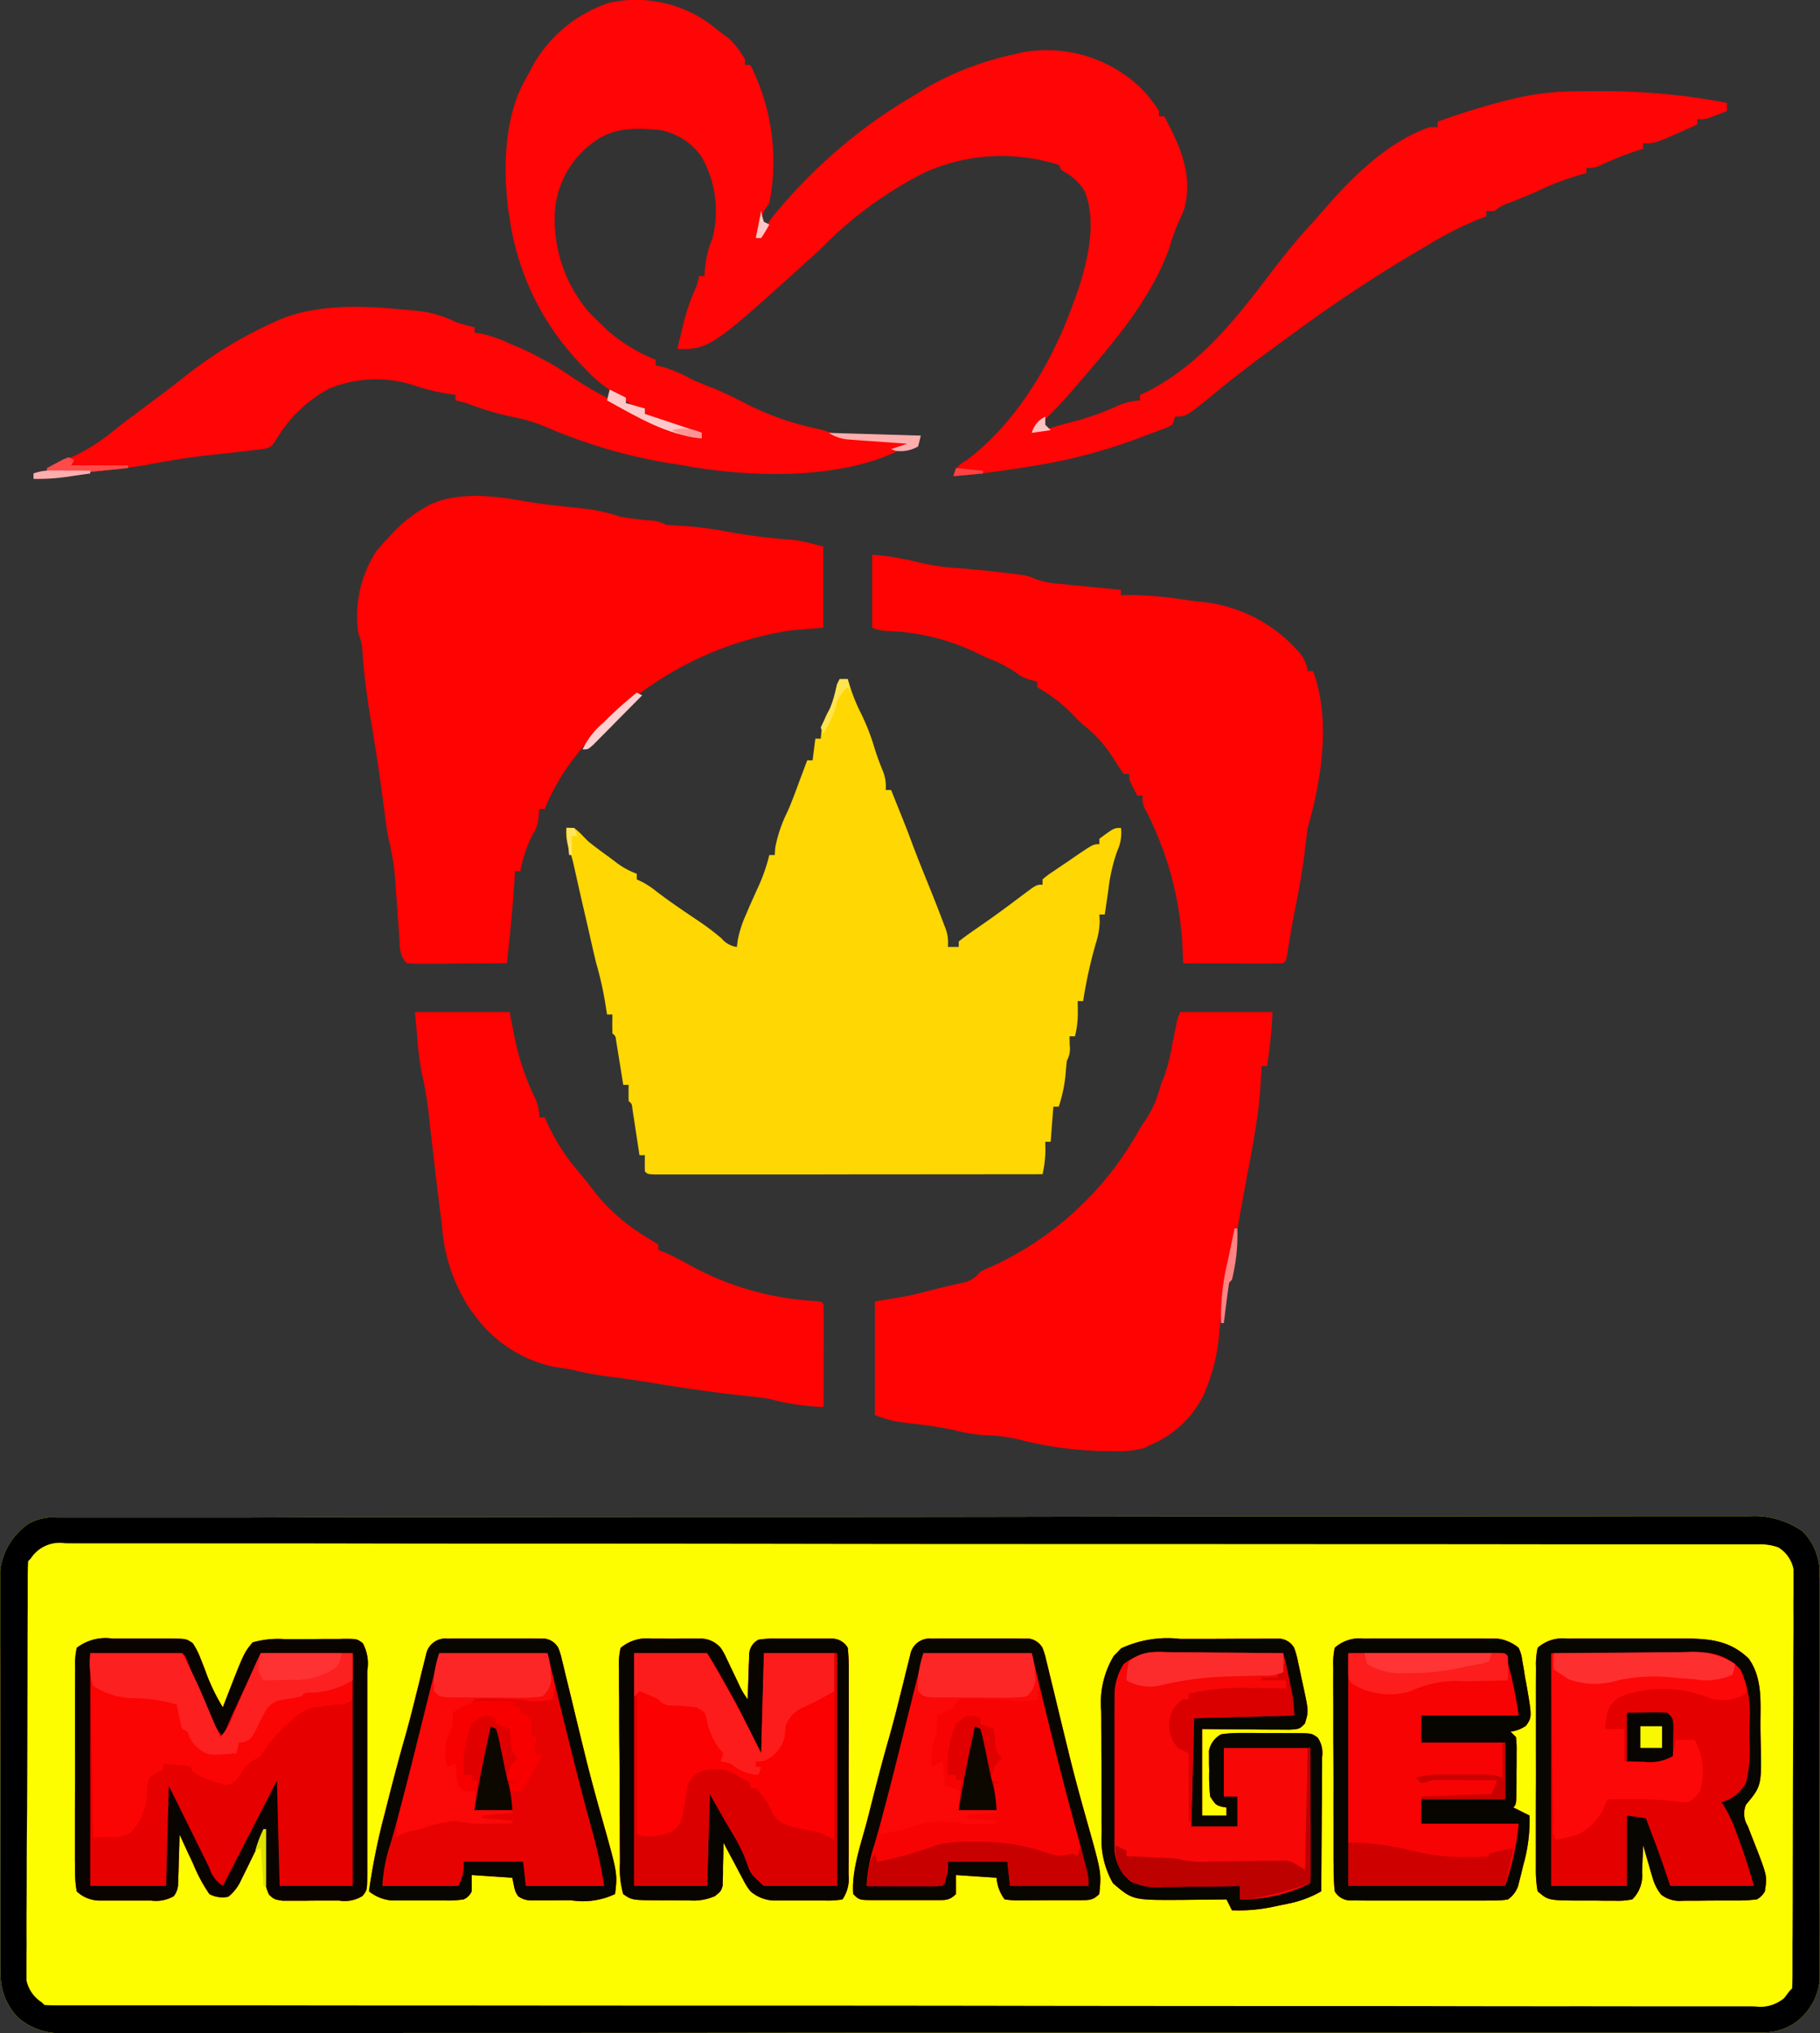 <svg xmlns="http://www.w3.org/2000/svg" width="127.26" height="142.129" viewBox="0 0 127.26 142.129">
  <rect x="0" y="0" width="127.26" height="142.129" fill="#333333" stroke="none"/>
  <g id="homelogo" transform="translate(-137.416 -86.568)">
    <path id="Path_28279" data-name="Path 28279" d="M-17-.43l.53,0h.581c.2,0,.409,0,.62,0H-13.2l1.5,0,3.692,0q2.21,0,4.421,0Q1.754-.453,7.1-.456l3.539,0q9.406-.009,18.812-.011l4.358,0h.547q8.782,0,17.562-.017Q60.939-.5,69.966-.5h3.055q4.038,0,8.077-.009,4.058-.009,8.115-.006,2.412,0,4.824-.006,1.612,0,3.221,0,.919,0,1.835,0c.66,0,1.32,0,1.981,0,.189,0,.378,0,.571-.008A5.83,5.83,0,0,1,105.085.541a4.1,4.1,0,0,1,1.161,3.3c0,.183,0,.183,0,.369,0,.409,0,.815,0,1.224,0,.291,0,.585,0,.876q0,1.192,0,2.383c0,.5,0,.993,0,1.489q.006,2.33.006,4.661,0,2.687.009,5.376.006,2.08.006,4.16,0,1.24.006,2.482.006,1.169,0,2.336c0,.286,0,.571,0,.855,0,.392,0,.781,0,1.173v.66a4.144,4.144,0,0,1-1.583,2.9,3.863,3.863,0,0,1-2.359.781l-.528,0-.583,0-.62,0H98.538l-1.5,0q-1.847,0-3.7,0l-4.424,0q-5.349.006-10.7.006l-5.058,0-17.306.006H50.953q-8.787,0-17.577.008Q24.089,35.6,14.8,35.6H12.258q-4.043,0-8.085.006-4.063,0-8.123,0-2.415,0-4.829,0-1.612,0-3.223,0-.916,0-1.837,0c-.66,0-1.318,0-1.979,0-.191,0-.382,0-.577,0a4.484,4.484,0,0,1-3.32-1.091,4.321,4.321,0,0,1-1.209-3.2c0-.121,0-.244,0-.369q0-.613,0-1.224c0-.293,0-.585,0-.878q0-1.192,0-2.385c0-.5,0-.993,0-1.491l-.006-4.663q0-2.69-.009-5.382-.006-2.08-.006-4.162,0-1.24-.006-2.484,0-1.169,0-2.338c0-.286,0-.571,0-.857,0-.392,0-.781,0-1.173V3.249A4.63,4.63,0,0,1-18.993.02,3.357,3.357,0,0,1-17-.43Z" transform="translate(158.383 193.088)" fill="#fdfd00"/>
    <path id="Path_28282" data-name="Path 28282" d="M-198.347-6.924c.278.214.554.429.829.651.178.129.358.257.543.39a6.066,6.066,0,0,1,1.16,1.5V-4h.378a15.017,15.017,0,0,1,1.324,9.647c-.127.187-.25.375-.378.567q-.167.485-.308.98c-.049.172-.1.342-.149.518-.055.195-.055.195-.11.393h.378c.044-.134.087-.267.132-.4a6.764,6.764,0,0,1,1.131-1.653l.276-.32A36.248,36.248,0,0,1-183.9-1.923l.685-.431A21.162,21.162,0,0,1-176.9-4.76c.129-.036.257-.07.392-.106a9.54,9.54,0,0,1,6.889,1.317,8.472,8.472,0,0,1,2.745,2.762v.378h.378c1.1,2.085,2.058,4.129,1.375,6.537q-.187.46-.4.91a15.724,15.724,0,0,0-.613,1.727c-1.284,3.626-3.938,6.679-6.418,9.553-.127.146-.252.293-.38.445-.721.836-1.479,1.621-2.268,2.393q-.287.284-.567.567,1.129-.3,2.257-.615l.641-.172a18.069,18.069,0,0,0,3.182-1.141,4.757,4.757,0,0,1,1.487-.342v-.378c.151-.07.3-.142.46-.214,3.742-1.888,6.261-5.117,8.734-8.382.861-1.133,1.744-2.225,2.709-3.272.356-.388.7-.783,1.042-1.184,2.013-2.3,4.362-4.625,7.3-5.675h.567V-.031A49.286,49.286,0,0,1-142.25-1.6c.129-.028.257-.059.392-.091a18.53,18.53,0,0,1,3.885-.462l.422-.006c.452,0,.9-.008,1.354-.009.155,0,.308,0,.467,0a46.033,46.033,0,0,1,8.578.819v.567l-.723.284-.4.159a2.086,2.086,0,0,1-.953.125V.158c-2.906,1.324-2.906,1.324-3.783,1.324v.378l-.314.1a21.477,21.477,0,0,0-2.724,1.082,1.707,1.707,0,0,1-.934.146v.378l-.342.091a19.755,19.755,0,0,0-3.112,1.182c-.66.3-1.335.567-2.015.827a3.041,3.041,0,0,0-.963.549h-.568V6.59l-.335.119a23.881,23.881,0,0,0-3.815,1.926l-.579.339a100.382,100.382,0,0,0-8.7,5.75l-.829.6c-1.578,1.152-3.14,2.313-4.644,3.56-2.077,1.7-2.077,1.7-2.851,1.7-.062.187-.127.375-.189.567a4.375,4.375,0,0,1-.836.367l-.522.195-.533.195-.473.183a37.3,37.3,0,0,1-7.627,1.981l-.443.072c-1.625.259-3.246.484-4.888.6a1.5,1.5,0,0,1,.838-1.052c3.462-2.523,6.051-6.865,7.485-10.865.1-.276.1-.276.208-.556.781-2.173,1.6-5.278.619-7.495a3.844,3.844,0,0,0-1.583-1.407c-.062-.125-.127-.25-.189-.378a13.133,13.133,0,0,0-9.335.509A27.2,27.2,0,0,0-190.52,8.86c-7.71,7-7.71,7-10.026,7,.112-.479.227-.955.342-1.43.03-.134.062-.267.095-.4a14.143,14.143,0,0,1,.887-2.516c.07-.252.138-.5.189-.757h.378c.013-.168.013-.168.026-.34a7.35,7.35,0,0,1,.541-2.308,7.657,7.657,0,0,0-.757-5.675A4.5,4.5,0,0,0-201.87.537c-1.761-.144-3.235-.157-4.653.95a6.557,6.557,0,0,0-2.592,4.886,9.991,9.991,0,0,0,2.327,6.838c.306.323.62.639.946.946l.342.342a12.161,12.161,0,0,0,3.441,2.117v.378l.567.142a9.612,9.612,0,0,1,1.863.793c.42.206.844.376,1.281.543a25.642,25.642,0,0,1,2.342,1.076,19.986,19.986,0,0,0,5.092,1.852,6.42,6.42,0,0,1,1.107.323,7.705,7.705,0,0,0,1.88.308c.235.015.469.032.713.047l.736.045.749.049c.609.042,1.218.079,1.829.117-4.25,2.832-11.467,2.6-16.268,1.7-.225-.036-.45-.07-.683-.106a37.008,37.008,0,0,1-9.055-2.648,12.723,12.723,0,0,0-2.262-.651,20.113,20.113,0,0,1-3.133-.946c-.252-.066-.505-.131-.757-.189v-.378l-.39-.062A14.077,14.077,0,0,1-219,18.388a8.545,8.545,0,0,0-5.928.259,9.565,9.565,0,0,0-3.691,3.586c-.3.435-.3.435-.732.6l-.526.062-.609.079-.7.076c-.276.03-.552.061-.829.093l-1.322.144c-1.436.155-2.851.39-4.267.664a43.966,43.966,0,0,1-7.012.613v-.378l.643-.286.857-.388.422-.185a13.894,13.894,0,0,0,3-1.979q.451-.343.906-.685l.463-.344.473-.356c.989-.736,1.973-1.474,2.938-2.24a29.718,29.718,0,0,1,6.191-3.753c.121-.057.244-.112.371-.17,2.9-1.2,6.392-.938,9.452-.622l.41.04a7.641,7.641,0,0,1,2.44.753c.246.081.494.157.743.223l.581.155v.378l.484.059a8.8,8.8,0,0,1,1.975.7l.439.168a18.545,18.545,0,0,1,1.687.825l.607.322c.515.286,1,.6,1.487.934.883.6,1.8,1.12,2.73,1.629.166.089.331.18.5.272a23.435,23.435,0,0,0,5.979,2.47v-.378c-.114-.017-.225-.034-.342-.049a12.667,12.667,0,0,1-3.63-1.275V20.02l-.439-.061a1.767,1.767,0,0,1-1.074-.7l-.607-.329a8.439,8.439,0,0,1-1.924-1.551l-.323-.329a18.5,18.5,0,0,1-5.09-10.275c-.034-.212-.068-.424-.1-.643-.371-2.923-.286-6.59,1.239-9.193.085-.161.172-.32.263-.484a9.523,9.523,0,0,1,5.6-4.812A8.782,8.782,0,0,1-198.347-6.924Z" transform="translate(385.324 95.108)" fill="#ff0505"/>
    <path id="Path_28283" data-name="Path 28283" d="M-81.942,0h.567c.032.106.064.21.1.32a12.152,12.152,0,0,0,.836,2.1,15.478,15.478,0,0,1,.967,2.512c.155.477.325.938.511,1.4a2.816,2.816,0,0,1,.236,1.419h.378c1.122,2.788,1.122,2.788,1.441,3.653.384,1.027.794,2.043,1.207,3.057q.511,1.263.993,2.537c.064.166.127.333.193.505a2.9,2.9,0,0,1,.138,1.22h.757v-.378c.376-.3.753-.569,1.146-.84l.724-.505.384-.269c.4-.284.794-.573,1.188-.866l.388-.288c.25-.187.5-.373.747-.562.866-.643.866-.643,1.286-.643V14a6.791,6.791,0,0,1,.774-.575l.486-.333.515-.344c.166-.117.335-.233.509-.352,1.26-.855,1.26-.855,1.689-.855v-.378c1.023-.757,1.023-.757,1.513-.757a3.008,3.008,0,0,1-.267,1.619,12.145,12.145,0,0,0-.62,2.731c-.036.248-.036.248-.074.5q-.088.6-.174,1.2h-.378c.008.161.015.32.023.484a5.448,5.448,0,0,1-.28,1.561,32.288,32.288,0,0,0-.878,4.008H-65.3c.006.346.006.346.011.7a6.915,6.915,0,0,1-.2,1.761h-.378c0,.21.008.422.011.639a1.673,1.673,0,0,1-.2,1.063c-.034.3-.061.59-.083.887a10.2,10.2,0,0,1-.484,2.329H-67l-.189,2.459h-.378c.006.3.006.3.011.6a7.934,7.934,0,0,1-.2,1.667q-5.4.006-10.794.009-2.505,0-5.011.006-2.182,0-4.366,0l-2.313,0h-2.173l-.8,0h-1.706c-.454-.023-.454-.023-.643-.212q-.011-.567,0-1.135h-.378c-.017-.108-.032-.216-.049-.327q-.111-.729-.223-1.458c-.025-.17-.051-.339-.078-.515-.036-.242-.036-.242-.076-.49-.023-.149-.045-.3-.068-.452-.04-.354-.04-.354-.263-.541q-.011-.567,0-1.135h-.378c-.038-.244-.078-.488-.117-.738-.051-.318-.1-.636-.155-.953-.025-.161-.051-.322-.078-.486s-.049-.306-.076-.463c-.023-.142-.045-.284-.068-.429-.044-.339-.044-.339-.263-.524-.008-.441-.008-.883,0-1.324h-.378c-.023-.149-.045-.3-.07-.45a23.823,23.823,0,0,0-.687-3.144c-.2-.817-.382-1.638-.567-2.459l-.426-1.839q-.148-.641-.291-1.283c-.047-.214-.1-.429-.146-.651-.044-.193-.087-.386-.131-.585a7.63,7.63,0,0,0-.346-1.167,3.586,3.586,0,0,1-.174-1.475c.567,0,.567,0,.986.4l.528.541c.469.38.953.734,1.441,1.088.191.14.191.14.384.284a5.431,5.431,0,0,0,1.579.9V14l.34.161a6.222,6.222,0,0,1,1.031.679c.916.7,1.869,1.345,2.826,1.988a18.51,18.51,0,0,1,1.723,1.292,1.726,1.726,0,0,0,1.078.609c.023-.165.044-.329.068-.5a7.9,7.9,0,0,1,.558-1.735c.127-.3.127-.3.255-.6q.329-.743.668-1.483A12.8,12.8,0,0,0-86.86,12.3h.378c.017-.257.017-.257.036-.52a9.678,9.678,0,0,1,.859-2.52c.3-.683.552-1.371.808-2.068q.159-.426.32-.851c.081-.218.163-.437.248-.662h.378l.189-1.513h.378c.019-.2.04-.4.059-.6a4.156,4.156,0,0,1,.7-1.667c.149-.5.261-1,.378-1.513Z" transform="translate(278.07 134.043)" fill="#ffd702"/>
    <path id="Path_28284" data-name="Path 28284" d="M-17-.43l.53,0h.581c.2,0,.409,0,.62,0H-13.2l1.5,0,3.692,0q2.21,0,4.421,0Q1.754-.453,7.1-.456l3.539,0q9.406-.009,18.812-.011l4.358,0h.547q8.782,0,17.562-.017Q60.939-.5,69.966-.5h3.055q4.038,0,8.077-.009,4.058-.009,8.115-.006,2.412,0,4.824-.006,1.612,0,3.221,0,.919,0,1.835,0c.66,0,1.32,0,1.981,0,.189,0,.378,0,.571-.008A5.83,5.83,0,0,1,105.085.541a4.1,4.1,0,0,1,1.161,3.3c0,.183,0,.183,0,.369,0,.409,0,.815,0,1.224,0,.291,0,.585,0,.876q0,1.192,0,2.383c0,.5,0,.993,0,1.489q.006,2.33.006,4.661,0,2.687.009,5.376.006,2.08.006,4.16,0,1.24.006,2.482.006,1.169,0,2.336c0,.286,0,.571,0,.855,0,.392,0,.781,0,1.173v.66a4.144,4.144,0,0,1-1.583,2.9,3.863,3.863,0,0,1-2.359.781l-.528,0-.583,0-.62,0H98.538l-1.5,0q-1.847,0-3.7,0l-4.424,0q-5.349.006-10.7.006l-5.058,0-17.306.006H50.953q-8.787,0-17.577.008Q24.089,35.6,14.8,35.6H12.258q-4.043,0-8.085.006-4.063,0-8.123,0-2.415,0-4.829,0-1.612,0-3.223,0-.916,0-1.837,0c-.66,0-1.318,0-1.979,0-.191,0-.382,0-.577,0a4.484,4.484,0,0,1-3.32-1.091,4.321,4.321,0,0,1-1.209-3.2c0-.121,0-.244,0-.369q0-.613,0-1.224c0-.293,0-.585,0-.878q0-1.192,0-2.385c0-.5,0-.993,0-1.491l-.006-4.663q0-2.69-.009-5.382-.006-2.08-.006-4.162,0-1.24-.006-2.484,0-1.169,0-2.338c0-.286,0-.571,0-.857,0-.392,0-.781,0-1.173V3.249A4.63,4.63,0,0,1-18.993.02,3.357,3.357,0,0,1-17-.43Zm-1.814,2.862L-19,2.621c-.021.384-.026.768-.028,1.15,0,.123,0,.244,0,.369q0,.616,0,1.231c0,.293,0,.586-.006.878q-.006,1.447-.009,2.894c0,.333,0,.664,0,.995q-.006,2.071-.009,4.139-.006,2.971-.021,5.938Q-19.1,22.3-19.1,24.386q0,1.248-.009,2.493-.009,1.172,0,2.346c0,.288,0,.575-.006.861,0,.392,0,.783,0,1.177,0,.219,0,.439,0,.664a2.409,2.409,0,0,0,1.063,1.528l.189.189c.267.019.533.025.8.025l.528,0h.586c.2,0,.409,0,.619,0h2.081l1.5,0,3.7,0q2.216,0,4.428,0,5.354.009,10.707.011l3.545,0q9.417.009,18.833.011l4.366,0h.549q8.8,0,17.59.017,9.037.011,18.074.013h3.059q4.046,0,8.092.009,4.063.009,8.128.006,2.417,0,4.833.006,1.615,0,3.225,0,.922,0,1.841,0c.66,0,1.32,0,1.979,0,.193,0,.384,0,.581.008a2.58,2.58,0,0,0,2.013-.594c.119-.157.238-.314.359-.477l.189-.189c.021-.384.028-.768.028-1.15,0-.183,0-.183,0-.369q0-.616,0-1.231c0-.293,0-.586.006-.878q.006-1.447.009-2.894c0-.333,0-.664,0-.995q.006-2.071.009-4.141.006-2.968.021-5.936.011-2.086.011-4.171,0-1.248.009-2.493.009-1.172,0-2.346c0-.288,0-.575.006-.861,0-.392,0-.783,0-1.177,0-.219,0-.439,0-.664a2.3,2.3,0,0,0-1.063-1.528,3.834,3.834,0,0,0-1.411-.214l-.526,0h-.583l-.619,0H98.171l-1.492,0-3.685,0q-2.208,0-4.415,0-5.332-.009-10.667-.011l-3.532,0Q65,1.425,55.612,1.422l-4.349,0h-.547q-8.765,0-17.53-.017-9.006-.011-18.012-.013H12.128q-4.032,0-8.064-.009-4.049-.009-8.1-.006-2.406,0-4.814-.006-1.609,0-3.214,0-.916,0-1.833,0c-.658,0-1.315,0-1.973,0-.191,0-.382,0-.579-.008A2.4,2.4,0,0,0-18.815,2.432Z" transform="translate(158.383 193.088)"/>
    <path id="Path_28285" data-name="Path 28285" d="M-50.616-1.657c1.262.208,2.533.335,3.8.473a11.931,11.931,0,0,1,2.79.594c.617.1,1.231.174,1.852.246a2.907,2.907,0,0,1,1.364.322c.382.03.764.051,1.148.07a24.7,24.7,0,0,1,3.049.39,39.245,39.245,0,0,0,4.014.535l.426.04.371.03c.664.1,1.313.286,1.963.448V7.166l-2.27.189a23.6,23.6,0,0,0-15.133,8.891,15.236,15.236,0,0,0-2.081,3.594H-49.7c-.019.2-.038.4-.059.6a2.249,2.249,0,0,1-.39,1.148,9.294,9.294,0,0,0-.876,2.6H-51.4c-.009.163-.017.325-.028.494-.121,1.986-.322,3.959-.539,5.938q-1.484.014-2.968.021c-.339,0-.675,0-1.012.008q-.724.006-1.451.008l-.458.006c-.371,0-.74-.019-1.11-.042-.541-.543-.479-1.116-.526-1.846-.011-.146-.023-.293-.034-.445-.036-.469-.068-.94-.1-1.411s-.066-.931-.1-1.4c-.021-.289-.042-.579-.061-.87a16.36,16.36,0,0,0-.409-2.527c-.121-.532-.2-1.063-.267-1.6-.028-.219-.057-.437-.087-.664s-.061-.458-.091-.7c-.236-1.771-.5-3.535-.8-5.3-.278-1.595-.484-3.185-.62-4.8a3.944,3.944,0,0,0-.3-1.525,8.347,8.347,0,0,1,1.277-5.735q.3-.355.615-.7l.371-.4a9.743,9.743,0,0,1,2.278-1.869c.121-.07.24-.142.365-.214C-55.426-2.385-52.788-2.054-50.616-1.657Z" transform="translate(224.827 123.284)" fill="#ff0202"/>
    <path id="Path_28286" data-name="Path 28286" d="M-91.625,0h6.431a33.032,33.032,0,0,1-.378,3.783h-.378c-.013.244-.013.244-.028.494-.013.223-.028.446-.044.677s-.025.433-.04.658c-.193,2.308-.685,4.6-1.1,6.874-.1.552-.2,1.1-.3,1.655-.274,1.51-.55,3.015-.883,4.511a36.72,36.72,0,0,0-.6,4.114,12.867,12.867,0,0,1-.791,3.337c-.1.257-.1.257-.2.52a7.257,7.257,0,0,1-3.776,3.641l-.437.221a7.076,7.076,0,0,1-2.223.216c-.165,0-.329,0-.5,0A25.545,25.545,0,0,1-103,29.874a10.434,10.434,0,0,0-2.054-.271,10.921,10.921,0,0,1-2.421-.375,28.7,28.7,0,0,0-2.951-.45l-.511-.068-.458-.059a9.111,9.111,0,0,1-1.6-.467V20.24l2.27-.378c.38-.083.759-.172,1.135-.272.586-.153,1.171-.3,1.763-.437l.613-.142c.183-.042.367-.081.556-.125a2.107,2.107,0,0,0,1.04-.726,7.094,7.094,0,0,1,.779-.356,22.5,22.5,0,0,0,10.381-9.67q.264-.4.532-.8a7.726,7.726,0,0,0,.853-2,5.226,5.226,0,0,1,.308-.821,15.176,15.176,0,0,0,.588-2.37c.066-.323.131-.647.2-.97.028-.144.057-.286.085-.433A2.289,2.289,0,0,1-91.625,0Z" transform="translate(311.586 157.31)" fill="#ff0303"/>
    <path id="Path_28287" data-name="Path 28287" d="M0,0A20.513,20.513,0,0,1,3.375.569a15.531,15.531,0,0,0,2.69.376c.352.03.7.062,1.054.095.172.015.342.032.52.047.7.066,1.4.148,2.1.236l.656.083a3.1,3.1,0,0,1,1,.291,6.766,6.766,0,0,0,1.81.354l.742.074c.255.025.513.049.768.072s.52.053.781.078q.951.094,1.9.183v.378l.318-.011a26.651,26.651,0,0,1,4.317.354c.236.032.475.062.719.095A10.394,10.394,0,0,1,29.99,6.984a2.447,2.447,0,0,1,.465,1.15h.378c1.25,3.38.6,7.589-.378,10.971-.064.448-.119.9-.166,1.347-.178,1.593-.48,3.153-.789,4.723-.183.938-.34,1.878-.484,2.824-.074.375-.074.375-.263.564-.518.017-1.031.023-1.549.019l-.471,0q-.743,0-1.491-.006l-1.01,0q-1.237,0-2.478-.009c-.011-.2-.021-.4-.032-.607a23.256,23.256,0,0,0-2.542-10,1.731,1.731,0,0,1-.263-1.116h-.378c-.567-1.088-.567-1.088-.567-1.513h-.378c-.265-.375-.513-.749-.757-1.135a8.9,8.9,0,0,0-1.952-2.2,6.751,6.751,0,0,1-.768-.724,10.8,10.8,0,0,0-2.576-2V8.891l-.52-.153a2.5,2.5,0,0,1-.972-.5A9.288,9.288,0,0,0,8.13,7.251c-.358-.159-.713-.327-1.063-.5A15.646,15.646,0,0,0,.978,5.336,3.026,3.026,0,0,1,0,5.107Z" transform="translate(198.397 125.342)" fill="#ff0303"/>
    <path id="Path_28288" data-name="Path 28288" d="M0,0H6.621c.106.547.21,1.091.32,1.655A18.056,18.056,0,0,0,8.323,5.864,3.267,3.267,0,0,1,8.7,7.377H9.08c.093.21.093.21.189.424a14.357,14.357,0,0,0,2.217,3.424c.41.479.785.97,1.165,1.472A13.857,13.857,0,0,0,16.4,15.878l.626.39v.378l.4.149a16.79,16.79,0,0,1,1.718.868,20.518,20.518,0,0,0,8.851,2.55c.382.026.382.026.571.216.017.532.023,1.059.019,1.591,0,.238,0,.238,0,.482q0,.766-.006,1.532c0,.346,0,.69,0,1.037q0,1.274-.009,2.546a15.777,15.777,0,0,1-3.783-.567c-.715-.11-1.432-.183-2.153-.261-1.9-.214-3.776-.484-5.658-.794-1.084-.18-2.166-.342-3.255-.48a22.273,22.273,0,0,1-2.522-.452c-.477-.108-.955-.174-1.44-.246a9.14,9.14,0,0,1-5.592-3.63c-.1-.129-.195-.257-.3-.39a12.034,12.034,0,0,1-1.975-5.864c-.03-.233-.061-.467-.093-.706-.172-1.345-.331-2.692-.488-4.039-.017-.144-.034-.288-.051-.435Q1.138,8.7,1.02,7.644A27.084,27.084,0,0,0,.463,4.182a19.985,19.985,0,0,1-.3-2.4C.112,1.2.057.607,0,0Z" transform="translate(166.429 157.31)" fill="#ff0303"/>
    <path id="Path_28289" data-name="Path 28289" d="M-11.305-.016l.45,0c.312,0,.624,0,.938,0q.718,0,1.436,0c.3,0,.607,0,.912,0l.433,0c.982.013.982.013,1.436.322a5.544,5.544,0,0,1,.535,1.05c.083.21.083.21.168.422s.083.218.168.437A13.659,13.659,0,0,0-3.6,4.788c.072-.185.142-.371.216-.562C-2.123.981-2.123.981-1.518.249A6.526,6.526,0,0,1,.741.022c.146,0,.289,0,.439,0,.3,0,.609,0,.914,0,.467,0,.934-.008,1.4-.013.3,0,.594,0,.889,0,.14,0,.28,0,.424-.008C5.774,0,5.774,0,6.181.3A2.96,2.96,0,0,1,6.5,2.244c0,.166,0,.331,0,.5,0,.547,0,1.093,0,1.64,0,.38,0,.76,0,1.139q0,1.195,0,2.387,0,1.532,0,3.063,0,1.178,0,2.351c0,.376,0,.753,0,1.131,0,.526,0,1.05,0,1.576,0,.157,0,.314,0,.475-.011,1.061-.011,1.061-.329,1.468a2.354,2.354,0,0,1-1.634.325l-.388,0c-.271,0-.541,0-.81,0-.414,0-.827,0-1.241.011-.263,0-.526,0-.789,0-.238,0-.479,0-.724,0C0,18.219,0,18.219-.364,17.892a2.872,2.872,0,0,1-.3-1.332c-.006-.168-.013-.337-.021-.509S-.7,15.7-.7,15.523s-.011-.354-.019-.537c-.015-.435-.028-.872-.04-1.307l-.165.339c-.248.505-.5,1.012-.745,1.517-.085.176-.17.352-.259.533s-.166.337-.253.511c-.076.155-.151.31-.231.471a3.064,3.064,0,0,1-.806.98,1.919,1.919,0,0,1-1.324-.189,11.023,11.023,0,0,1-1.124-2.092c-.093-.2-.185-.4-.282-.6q-.343-.732-.675-1.47c0,.117-.006.235-.008.356q-.023.8-.051,1.595c-.006.278-.006.278-.013.56-.006.178-.013.356-.021.537,0,.165-.009.327-.015.5a1.46,1.46,0,0,1-.3.766,2.5,2.5,0,0,1-1.576.306l-.732,0-.38,0c-.382,0-.764,0-1.146,0-.242,0-.482,0-.732,0-.221,0-.443,0-.672,0a2.376,2.376,0,0,1-1.547-.641,8.49,8.49,0,0,1-.121-1.619c0-.165,0-.329-.006-.5,0-.547,0-1.093,0-1.642,0-.378,0-.759,0-1.139q0-1.192.006-2.387c.006-1.02,0-2.041,0-3.063,0-.783,0-1.566,0-2.351,0-.376,0-.753,0-1.129,0-.526,0-1.052.008-1.578,0-.155-.006-.312-.008-.473A5.485,5.485,0,0,1-13.813.627,3.314,3.314,0,0,1-11.305-.016Z" transform="translate(156.597 201.136)" fill="#e60000"/>
    <path id="Path_28290" data-name="Path 28290" d="M-9.819-.008l.7,0L-8.384,0-7.65-.01l.7,0,.641,0A1.865,1.865,0,0,1-4.99.635a3.988,3.988,0,0,1,.392.7c.064.131.129.263.193.4l.195.416.392.815.172.365a4.678,4.678,0,0,0,.549.9c0-.106.006-.212.008-.322q.023-.721.051-1.44c0-.168.008-.335.013-.505s.013-.322.021-.486c0-.148.009-.3.013-.448A1.2,1.2,0,0,1-2.342.068,6.861,6.861,0,0,1-1.065-.008l.375,0c.261,0,.522,0,.785,0q.6,0,1.2,0c.253,0,.507,0,.762,0l.7,0A1.278,1.278,0,0,1,3.9.635a14.456,14.456,0,0,1,.07,1.617c0,.166,0,.331,0,.5q0,.82,0,1.64V5.532q0,1.195-.006,2.387-.006,1.532,0,3.063,0,1.178,0,2.351v1.131q0,.786-.006,1.576c0,.157,0,.314,0,.475a2.548,2.548,0,0,1-.431,1.712,6,6,0,0,1-1.2.076c-.242,0-.482,0-.732,0l-.384,0c-.384,0-.766,0-1.15,0-.244,0-.486,0-.736,0-.223,0-.445,0-.673,0a2.675,2.675,0,0,1-1.551-.641,4.1,4.1,0,0,1-.507-.8q-.122-.227-.25-.46c-.081-.159-.165-.316-.25-.479s-.17-.32-.259-.484q-.318-.59-.626-1.182c0,.238-.006.479-.009.724-.008.314-.017.628-.026.942,0,.157,0,.316,0,.479s-.011.3-.017.46c0,.21,0,.21-.008.424-.125.376-.125.376-.533.706A3.692,3.692,0,0,1-7.12,18.3H-7.8l-.706-.009-.706,0c-1.977-.011-1.977-.011-2.592-.439a6.638,6.638,0,0,1-.227-2.151c0-.163,0-.323,0-.49-.006-.535-.008-1.069-.011-1.6,0-.182,0-.365,0-.552q-.009-1.447-.011-2.894-.006-1.5-.023-2.994-.009-1.149-.009-2.3c0-.369,0-.736-.008-1.1-.006-.515-.006-1.027-.006-1.542,0-.153-.006-.306-.009-.463a5.128,5.128,0,0,1,.121-1.12A2.848,2.848,0,0,1-9.819-.008Z" transform="translate(192.795 201.128)" fill="#fb0101"/>
    <path id="Path_28291" data-name="Path 28291" d="M-9.432-.024l.673-.006.723,0,.749,0c.522,0,1.044,0,1.566,0,.666,0,1.332,0,2,0,.639,0,1.279,0,1.918,0l.721,0c1.691.013,3.066.17,4.336,1.4,1.01,1.407.811,3.131.823,4.79,0,.312.009.626.015.94.074,3.163.074,3.163-1.027,4.485a1.621,1.621,0,0,0,.123,1.487c.07.18.138.359.21.545q.221.565.445,1.129c.7,1.839.7,1.839.547,2.892a1.384,1.384,0,0,1-.567.567,10.768,10.768,0,0,1-1.394.081l-.412,0c-.288,0-.575,0-.861,0q-.658,0-1.317.011c-.28,0-.56,0-.838,0-.132,0-.263.006-.4.008a2.089,2.089,0,0,1-1.472-.439,3.273,3.273,0,0,1-.588-1.154c-.042-.134-.081-.269-.123-.407s-.078-.276-.117-.418-.083-.282-.127-.428c-.1-.346-.2-.692-.3-1.038-.008.21-.013.42-.021.636-.013.276-.025.552-.038.83-.006.206-.006.206-.013.418a2.343,2.343,0,0,1-.685,1.9,5.075,5.075,0,0,1-1.264.093c-.123,0-.246,0-.373,0-.259,0-.518,0-.779-.008q-.593-.006-1.186,0c-2.27-.011-2.27-.011-3.019-.654a8.649,8.649,0,0,1-.123-1.619c0-.165,0-.329,0-.5,0-.547,0-1.1,0-1.642,0-.378,0-.759,0-1.139q0-1.192.006-2.387c.006-1.02,0-2.041,0-3.063,0-.783,0-1.566,0-2.351,0-.376,0-.753,0-1.129,0-.526,0-1.052.006-1.578,0-.155,0-.312-.006-.473A5.486,5.486,0,0,1-11.5.617,2.621,2.621,0,0,1-9.432-.024Z" transform="translate(256.434 201.146)" fill="#e50000"/>
    <path id="Path_28292" data-name="Path 28292" d="M-23.676-.073l.637,0q.667,0,1.33,0c.679,0,1.358-.006,2.037-.009h1.292l.617-.006.569,0h.5A1.283,1.283,0,0,1-15.7.551a5.96,5.96,0,0,1,.269.974c.042.189.083.38.127.577s.081.4.125.6c.066.3.066.3.132.6.361,1.685.361,1.685.1,2.548-.378.378-.378.378-1.046.422-.288,0-.573,0-.859-.006-.151,0-.3,0-.458,0-.48,0-.963-.008-1.445-.011l-.978-.006q-1.2-.006-2.4-.019v6.053h1.7v-.567c-.117-.019-.235-.04-.356-.059-.4-.131-.4-.131-.779-.7a12.782,12.782,0,0,1-.072-1.786c0-.163-.009-.325-.013-.492,0-.236,0-.236,0-.477,0-.142,0-.286-.006-.433A1.667,1.667,0,0,1-20.807,6.6a8.809,8.809,0,0,1,1.46-.095h.426c.3,0,.592,0,.887.006.454.006.906,0,1.358,0l.864.006c.134,0,.271,0,.41,0,.931.017.931.017,1.345.308a1.879,1.879,0,0,1,.312,1.362v.632c0,.223-.006.448-.009.679s0,.462,0,.7c0,.736-.011,1.474-.017,2.209,0,.5-.006,1-.009,1.5q-.009,1.833-.026,3.67a7.631,7.631,0,0,1-1.979.789l-.46.1-.471.095c-.153.034-.306.066-.465.1a11.682,11.682,0,0,1-2.868.24l-.378-.757-.443.006c-.668.008-1.337.013-2.005.019l-.694.009c-3.418.017-3.418.017-4.8-1.169a6.07,6.07,0,0,1-.787-3.45c0-.231,0-.46-.006-.7s0-.492,0-.745v-.382q-.006-1-.006-2.007,0-1.033-.011-2.062c0-.532,0-1.065-.006-1.6,0-.375,0-.751-.008-1.126a6.352,6.352,0,0,1,.887-3.827l.259-.255c.081-.089.165-.176.25-.265A7.669,7.669,0,0,1-23.676-.073Z" transform="translate(243.606 201.212)" fill="#f80707"/>
    <path id="Path_28293" data-name="Path 28293" d="M-9.3-.024l.656-.006.7,0,.726,0c.507,0,1.014,0,1.521,0,.649,0,1.3,0,1.945,0,.62,0,1.241,0,1.861,0l.7,0,.656.006c.189,0,.378,0,.575,0a2.863,2.863,0,0,1,1.47.639,2.625,2.625,0,0,1,.257.883c.032.172.062.346.095.522s.057.359.085.545.064.356.1.537c.407,2.353.407,2.353-.013,2.962A2.483,2.483,0,0,1,.95,6.481l.378.378a7.227,7.227,0,0,1,.044,1.065c0,.21,0,.422,0,.639s0,.443-.006.672c0,.333,0,.333,0,.673-.008,1.653-.008,1.653-.223,1.869l1.135.567a11.362,11.362,0,0,1-.437,3.464c-.042.168-.081.339-.123.513s-.081.323-.125.49c-.036.146-.072.291-.11.443a1.849,1.849,0,0,1-.719.955,5.4,5.4,0,0,1-1.116.074l-.694.006c-.248,0-.494,0-.749,0s-.515,0-.77,0q-.806,0-1.614,0c-.689,0-1.377,0-2.066,0q-.794,0-1.589,0c-.378,0-.755,0-1.133,0l-.694-.006c-.2,0-.4,0-.613,0a1.278,1.278,0,0,1-1.069-.639,14.48,14.48,0,0,1-.079-1.619c0-.165,0-.329-.006-.5,0-.547,0-1.1,0-1.642q0-.567,0-1.139-.006-1.192,0-2.387,0-1.529-.013-3.063-.006-1.175,0-2.351l-.006-1.129q-.006-.789,0-1.578c0-.155,0-.312-.008-.473A5.417,5.417,0,0,1-11.345.617,2.59,2.59,0,0,1-9.3-.024Z" transform="translate(242.089 201.146)" fill="#f70303"/>
    <path id="Path_28294" data-name="Path 28294" d="M-23.7-.024l.477-.006.513,0,.528,0c.367,0,.736,0,1.1,0q.846,0,1.691,0c.359,0,.717,0,1.074,0l.513,0,.475.006.42,0a1.286,1.286,0,0,1,.933.639,4.721,4.721,0,0,1,.257.844c.064.255.064.255.129.516.044.185.089.371.132.562.072.289.072.289.144.583q.227.928.45,1.858.292,1.209.588,2.419c.049.2.1.393.146.6.39,1.587.817,3.161,1.264,4.733,1.018,3.607,1.018,3.607.863,5.1-.463.463-.728.426-1.364.435h-.4l-.416,0c-.289,0-.581,0-.87,0q-.667,0-1.334.009h-.844l-.4.006a6.515,6.515,0,0,1-.986-.074,2.819,2.819,0,0,1-.567-1.513l-2.837-.189v1.324c-.471.471-.749.424-1.392.431l-.416,0c-.142,0-.284,0-.428,0-.3,0-.6,0-.9,0-.458,0-.916,0-1.373,0-.291,0-.581,0-.872,0l-.416,0c-.97-.009-.97-.009-1.392-.431-.121-1.714.569-3.554.993-5.2.079-.31.157-.619.236-.929.4-1.587.812-3.172,1.264-4.746.242-.846.463-1.693.675-2.546.059-.235.117-.467.178-.707.115-.463.231-.927.342-1.392l.161-.639c.047-.189.093-.378.142-.573A1.379,1.379,0,0,1-23.7-.024Z" transform="translate(226.283 201.146)" fill="#f80303"/>
    <path id="Path_28295" data-name="Path 28295" d="M-23.636-.024l.477-.006.513,0,.528,0c.367,0,.736,0,1.1,0q.846,0,1.691,0c.359,0,.717,0,1.074,0l.513,0,.475.006.42,0a1.286,1.286,0,0,1,.933.639,4.721,4.721,0,0,1,.257.844c.064.255.064.255.129.516.044.185.089.371.132.562.072.289.072.289.144.583q.227.928.45,1.858.292,1.209.588,2.419c.049.2.1.393.146.6.39,1.587.817,3.161,1.264,4.733,1.035,3.672,1.035,3.672.863,5.1a5.213,5.213,0,0,1-3.083.437q-.621,0-1.241.009h-.789l-.724,0a1.487,1.487,0,0,1-.948-.3c-.214-.339-.214-.339-.4-1.284l-2.837-.189v1.135a1.081,1.081,0,0,1-.567.567,6.724,6.724,0,0,1-1.264.076c-.123,0-.246,0-.373,0-.259,0-.518,0-.779,0-.4,0-.791,0-1.186,0l-.759,0c-.229,0-.46,0-.694,0a2.956,2.956,0,0,1-1.566-.641,46.5,46.5,0,0,1,1.1-5.427c.07-.27.138-.541.206-.811.375-1.475.759-2.947,1.178-4.411.246-.859.469-1.721.687-2.588.057-.233.115-.465.176-.706q.176-.692.342-1.39l.161-.639c.047-.189.093-.378.142-.573A1.379,1.379,0,0,1-23.636-.024Z" transform="translate(192.363 201.146)" fill="#e70202"/>
    <path id="Path_28296" data-name="Path 28296" d="M0,0H6.431C7.495,2.128,7.495,2.128,7.843,2.945l.223.524c.074.174.146.348.221.526l.233.549c.187.441.375.88.56,1.32a4.338,4.338,0,0,0,.906-1.519c.1-.227.2-.456.3-.69s.212-.482.316-.723l.318-.723L11.5.883c.131-.3.267-.592.412-.883h6.431V3.216a1.39,1.39,0,0,1-1.135.378c-.443.057-.883.121-1.324.189l-.445.04A4.017,4.017,0,0,0,13.8,4.954c-.148.132-.148.132-.3.269a10.132,10.132,0,0,0-1.583,1.965l-.462.272a2.38,2.38,0,0,0-.946.993c-.416.609-.416.609-1,.757a7.807,7.807,0,0,1-2.317-.887L7,7.945a4.569,4.569,0,0,0-.957-.117l-.528-.044-.407-.028v.378l-.46.233c-.539.3-.539.3-.641.895-.019.214-.038.426-.057.647a4.092,4.092,0,0,1-1.112,2.635c-.567.32-.567.32-2.648.32Z" transform="translate(143.73 202.141)" fill="#fb0404"/>
    <path id="Path_28297" data-name="Path 28297" d="M0-.365Q2.179-.39,4.36-.4,5.373-.41,6.386-.422c.653-.009,1.305-.013,1.958-.015.369,0,.736-.008,1.1-.013a5.432,5.432,0,0,1,3.414.842,2.582,2.582,0,0,1,.8,1.68c-.015.132-.03.265-.047.4a3.134,3.134,0,0,1-2.27.378q-.417-.133-.829-.284a8.554,8.554,0,0,0-5.6.083,1.881,1.881,0,0,0-.953,1.021,6.744,6.744,0,0,0-.182,1.26H5.107V7.2q.638-.031,1.277-.072L7.1,7.09a2.6,2.6,0,0,0,1.409-.456A2.822,2.822,0,0,0,8.7,5.688h1.324A4.51,4.51,0,0,1,10.4,9.282a2.26,2.26,0,0,1-.757.757,2.909,2.909,0,0,1-.969-.047,23.967,23.967,0,0,0-3.146-.153l-.465,0c-.365,0-.73.006-1.1.009-.055.113-.112.225-.168.342a3.942,3.942,0,0,1-1.912,2.117,13.715,13.715,0,0,1-1.513.378c-.35-.35-.221-.923-.229-1.392,0-.125,0-.25-.006-.38C.138,10.5.134,10.082.129,9.666c0-.289-.008-.577-.011-.864L.089,6.522Q.075,5.359.059,4.2.027,1.916,0-.365Z" transform="translate(245.877 202.506)" fill="#fc0808"/>
    <path id="Path_28298" data-name="Path 28298" d="M-11.305-.016l.45,0c.312,0,.624,0,.938,0q.718,0,1.436,0c.3,0,.607,0,.912,0l.433,0c.982.013.982.013,1.436.322a5.544,5.544,0,0,1,.535,1.05c.083.21.083.21.168.422s.083.218.168.437A13.659,13.659,0,0,0-3.6,4.788c.072-.185.142-.371.216-.562C-2.123.981-2.123.981-1.518.249A6.526,6.526,0,0,1,.741.022c.146,0,.289,0,.439,0,.3,0,.609,0,.914,0,.467,0,.934-.008,1.4-.013.3,0,.594,0,.889,0,.14,0,.28,0,.424-.008C5.774,0,5.774,0,6.181.3A2.96,2.96,0,0,1,6.5,2.244c0,.166,0,.331,0,.5,0,.547,0,1.093,0,1.64,0,.38,0,.76,0,1.139q0,1.195,0,2.387,0,1.532,0,3.063,0,1.178,0,2.351c0,.376,0,.753,0,1.131,0,.526,0,1.05,0,1.576,0,.157,0,.314,0,.475-.011,1.061-.011,1.061-.329,1.468a2.354,2.354,0,0,1-1.634.325l-.388,0c-.271,0-.541,0-.81,0-.414,0-.827,0-1.241.011-.263,0-.526,0-.789,0-.238,0-.479,0-.724,0C0,18.219,0,18.219-.364,17.892a2.872,2.872,0,0,1-.3-1.332c-.006-.168-.013-.337-.021-.509S-.7,15.7-.7,15.523s-.011-.354-.019-.537c-.015-.435-.028-.872-.04-1.307l-.165.339c-.248.505-.5,1.012-.745,1.517-.085.176-.17.352-.259.533s-.166.337-.253.511c-.076.155-.151.31-.231.471a3.064,3.064,0,0,1-.806.98,1.919,1.919,0,0,1-1.324-.189,11.023,11.023,0,0,1-1.124-2.092c-.093-.2-.185-.4-.282-.6q-.343-.732-.675-1.47c0,.117-.006.235-.008.356q-.023.8-.051,1.595c-.006.278-.006.278-.013.56-.006.178-.013.356-.021.537,0,.165-.009.327-.015.5a1.46,1.46,0,0,1-.3.766,2.5,2.5,0,0,1-1.576.306l-.732,0-.38,0c-.382,0-.764,0-1.146,0-.242,0-.482,0-.732,0-.221,0-.443,0-.672,0a2.376,2.376,0,0,1-1.547-.641,8.49,8.49,0,0,1-.121-1.619c0-.165,0-.329-.006-.5,0-.547,0-1.093,0-1.642,0-.378,0-.759,0-1.139q0-1.192.006-2.387c.006-1.02,0-2.041,0-3.063,0-.783,0-1.566,0-2.351,0-.376,0-.753,0-1.129,0-.526,0-1.052.008-1.578,0-.155-.006-.312-.008-.473A5.485,5.485,0,0,1-13.813.627,3.314,3.314,0,0,1-11.305-.016Zm-1.562,1.021V17.273h5.3l.189-7,.732,1.483c.235.471.467.944.7,1.415l.488.987c.233.473.467.944.7,1.417.072.148.146.3.219.448a2.226,2.226,0,0,0,.94,1.248q.718-1.393,1.434-2.788l.488-.948c.235-.454.467-.908.7-1.362.072-.142.146-.282.219-.428l.206-.4c.091-.174.091-.174.182-.352q.278-.548.552-1.1l.189,7.377H5.481V1.005H-.951c-.367.793-.734,1.583-1.11,2.4-.174.371-.174.371-.35.751-.136.3-.136.3-.276.6-.093.2-.185.4-.282.609-.223.5-.431,1-.63,1.506a7.07,7.07,0,0,1-1.071-1.9c-.091-.219-.183-.439-.276-.664s-.187-.454-.284-.689q-.281-.678-.564-1.356c-.083-.2-.165-.4-.25-.605-.163-.443-.163-.443-.393-.651Z" transform="translate(156.597 201.136)" fill="#090400"/>
    <path id="Path_28299" data-name="Path 28299" d="M-23.676-.073l.637,0q.667,0,1.33,0c.679,0,1.358-.006,2.037-.009h1.292l.617-.006.569,0h.5A1.283,1.283,0,0,1-15.7.551a5.96,5.96,0,0,1,.269.974c.042.189.083.38.127.577s.081.4.125.6c.066.3.066.3.132.6.361,1.685.361,1.685.1,2.548-.378.378-.378.378-1.046.422-.288,0-.573,0-.859-.006-.151,0-.3,0-.458,0-.48,0-.963-.008-1.445-.011l-.978-.006q-1.2-.006-2.4-.019v6.053h1.7v-.567c-.117-.019-.235-.04-.356-.059-.4-.131-.4-.131-.779-.7a12.782,12.782,0,0,1-.072-1.786c0-.163-.009-.325-.013-.492,0-.236,0-.236,0-.477,0-.142,0-.286-.006-.433A1.667,1.667,0,0,1-20.807,6.6a8.809,8.809,0,0,1,1.46-.095h.426c.3,0,.592,0,.887.006.454.006.906,0,1.358,0l.864.006c.134,0,.271,0,.41,0,.931.017.931.017,1.345.308a1.879,1.879,0,0,1,.312,1.362v.632c0,.223-.006.448-.009.679s0,.462,0,.7c0,.736-.011,1.474-.017,2.209,0,.5-.006,1-.009,1.5q-.009,1.833-.026,3.67a7.631,7.631,0,0,1-1.979.789l-.46.1-.471.095c-.153.034-.306.066-.465.1a11.682,11.682,0,0,1-2.868.24l-.378-.757-.443.006c-.668.008-1.337.013-2.005.019l-.694.009c-3.418.017-3.418.017-4.8-1.169a6.07,6.07,0,0,1-.787-3.45c0-.231,0-.46-.006-.7s0-.492,0-.745v-.382q-.006-1-.006-2.007,0-1.033-.011-2.062c0-.532,0-1.065-.006-1.6,0-.375,0-.751-.008-1.126a6.352,6.352,0,0,1,.887-3.827l.259-.255c.081-.089.165-.176.25-.265A7.669,7.669,0,0,1-23.676-.073Zm-3.94,1.759a4.067,4.067,0,0,0-.641,2.393c0,.246,0,.492-.006.745s0,.533,0,.8,0,.552,0,.827c0,.577,0,1.154,0,1.729,0,.738,0,1.474,0,2.209,0,.569,0,1.137,0,1.706,0,.272,0,.543,0,.815,0,.38,0,.76,0,1.141,0,.216,0,.431,0,.653a3.123,3.123,0,0,0,1.139,2.183,4.282,4.282,0,0,0,2.277.386c.153,0,.306,0,.465,0,.488,0,.976-.013,1.462-.023.333,0,.664-.008,1-.009q1.217-.014,2.433-.038v.946a10.845,10.845,0,0,0,4.918-1.135c.017-.3.023-.592.021-.889v-.575c0-.2,0-.41,0-.622s0-.42,0-.636c0-.673,0-1.347-.006-2.018,0-.456,0-.91,0-1.364q0-1.677-.009-3.354h-6.053v3.4h.946v2.081h-3.216l.189-7.566,7-.189a28.556,28.556,0,0,0-.484-3.133c-.051-.231-.1-.462-.155-.7-.04-.172-.078-.344-.117-.52Q-18.522.9-20.586.888c-.469,0-.936-.009-1.405-.015-.673-.009-1.347-.013-2.02-.017l-.632-.011A4.066,4.066,0,0,0-27.617,1.686Z" transform="translate(243.606 201.212)" fill="#070600"/>
    <path id="Path_28300" data-name="Path 28300" d="M-9.3-.024l.656-.006.7,0,.726,0c.507,0,1.014,0,1.521,0,.649,0,1.3,0,1.945,0,.62,0,1.241,0,1.861,0l.7,0,.656.006c.189,0,.378,0,.575,0a2.863,2.863,0,0,1,1.47.639,2.625,2.625,0,0,1,.257.883c.032.172.062.346.095.522s.057.359.085.545.064.356.1.537c.407,2.353.407,2.353-.013,2.962A2.483,2.483,0,0,1,.95,6.481l.378.378a7.227,7.227,0,0,1,.044,1.065c0,.21,0,.422,0,.639s0,.443-.006.672c0,.333,0,.333,0,.673-.008,1.653-.008,1.653-.223,1.869l1.135.567a11.362,11.362,0,0,1-.437,3.464c-.042.168-.081.339-.123.513s-.081.323-.125.49c-.036.146-.072.291-.11.443a1.849,1.849,0,0,1-.719.955,5.4,5.4,0,0,1-1.116.074l-.694.006c-.248,0-.494,0-.749,0s-.515,0-.77,0q-.806,0-1.614,0c-.689,0-1.377,0-2.066,0q-.794,0-1.589,0c-.378,0-.755,0-1.133,0l-.694-.006c-.2,0-.4,0-.613,0a1.278,1.278,0,0,1-1.069-.639,14.48,14.48,0,0,1-.079-1.619c0-.165,0-.329-.006-.5,0-.547,0-1.1,0-1.642q0-.567,0-1.139-.006-1.192,0-2.387,0-1.529-.013-3.063-.006-1.175,0-2.351l-.006-1.129q-.006-.789,0-1.578c0-.155,0-.312-.008-.473A5.417,5.417,0,0,1-11.345.617,2.59,2.59,0,0,1-9.3-.024ZM-10.4,1V17.263H.572a18.379,18.379,0,0,0,.946-4.351h-6.81v-1.7H.572V7.238H-5.292V5.346h6.81A30.313,30.313,0,0,0,.572,1Z" transform="translate(242.089 201.146)" fill="#060500"/>
    <path id="Path_28301" data-name="Path 28301" d="M-9.819-.008l.7,0L-8.384,0-7.65-.01l.7,0,.641,0A1.865,1.865,0,0,1-4.99.635a3.988,3.988,0,0,1,.392.7c.064.131.129.263.193.4l.195.416.392.815.172.365a4.678,4.678,0,0,0,.549.9c0-.106.006-.212.008-.322q.023-.721.051-1.44c0-.168.008-.335.013-.505s.013-.322.021-.486c0-.148.009-.3.013-.448A1.2,1.2,0,0,1-2.342.068,6.861,6.861,0,0,1-1.065-.008l.375,0c.261,0,.522,0,.785,0q.6,0,1.2,0c.253,0,.507,0,.762,0l.7,0A1.278,1.278,0,0,1,3.9.635a14.456,14.456,0,0,1,.07,1.617c0,.166,0,.331,0,.5q0,.82,0,1.64V5.532q0,1.195-.006,2.387-.006,1.532,0,3.063,0,1.178,0,2.351v1.131q0,.786-.006,1.576c0,.157,0,.314,0,.475a2.548,2.548,0,0,1-.431,1.712,6,6,0,0,1-1.2.076c-.242,0-.482,0-.732,0l-.384,0c-.384,0-.766,0-1.15,0-.244,0-.486,0-.736,0-.223,0-.445,0-.673,0a2.675,2.675,0,0,1-1.551-.641,4.1,4.1,0,0,1-.507-.8q-.122-.227-.25-.46c-.081-.159-.165-.316-.25-.479s-.17-.32-.259-.484q-.318-.59-.626-1.182c0,.238-.006.479-.009.724-.008.314-.017.628-.026.942,0,.157,0,.316,0,.479s-.011.3-.017.46c0,.21,0,.21-.008.424-.125.376-.125.376-.533.706A3.692,3.692,0,0,1-7.12,18.3H-7.8l-.706-.009-.706,0c-1.977-.011-1.977-.011-2.592-.439a6.638,6.638,0,0,1-.227-2.151c0-.163,0-.323,0-.49-.006-.535-.008-1.069-.011-1.6,0-.182,0-.365,0-.552q-.009-1.447-.011-2.894-.006-1.5-.023-2.994-.009-1.149-.009-2.3c0-.369,0-.736-.008-1.1-.006-.515-.006-1.027-.006-1.542,0-.153-.006-.306-.009-.463a5.128,5.128,0,0,1,.121-1.12A2.848,2.848,0,0,1-9.819-.008Zm-1.224,1.021V17.281h5.107l.189-6.431c.342.605.687,1.209,1.04,1.833.214.363.428.728.643,1.091a10.845,10.845,0,0,1,.895,1.859c.272.789.272.789,1.2,1.648H3.144V1.013H-1.963l-.189,7L-3.666,4.986C-4,4.363-4.335,3.745-4.684,3.13c-.119-.218-.119-.218-.242-.437-.322-.575-.645-1.131-1.01-1.68Z" transform="translate(192.795 201.128)" fill="#080400"/>
    <path id="Path_28302" data-name="Path 28302" d="M-60,0h.189V16.268H-64.92a4.488,4.488,0,0,1-1.339-2.03,14.985,14.985,0,0,0-1.054-1.975c-.473-.8-.931-1.615-1.39-2.427l-.189,6.431H-74V3.027h.189v9.647a2.758,2.758,0,0,0,1.619.047l.439-.091a1.791,1.791,0,0,0,.969-.713,3.023,3.023,0,0,0,.212-.815c.03-.151.061-.3.093-.456.061-.35.1-.7.146-1.057a1.667,1.667,0,0,1,.874-1.265,3.038,3.038,0,0,1,2.234.011c.465.233.916.477,1.36.745v.378h.378A5.062,5.062,0,0,1-64.305,11.2c.435.7.832.787,1.6,1,.34.076.687.136,1.033.191A4.527,4.527,0,0,1-60,13.052Z" transform="translate(255.751 202.141)" fill="#db0000"/>
    <path id="Path_28303" data-name="Path 28303" d="M-9.432-.024l.673-.006.723,0,.749,0c.522,0,1.044,0,1.566,0,.666,0,1.332,0,2,0,.639,0,1.279,0,1.918,0l.721,0c1.691.013,3.066.17,4.336,1.4,1.01,1.407.811,3.131.823,4.79,0,.312.009.626.015.94.074,3.163.074,3.163-1.027,4.485a1.621,1.621,0,0,0,.123,1.487c.07.18.138.359.21.545q.221.565.445,1.129c.7,1.839.7,1.839.547,2.892a1.384,1.384,0,0,1-.567.567,10.768,10.768,0,0,1-1.394.081l-.412,0c-.288,0-.575,0-.861,0q-.658,0-1.317.011c-.28,0-.56,0-.838,0-.132,0-.263.006-.4.008a2.089,2.089,0,0,1-1.472-.439,3.273,3.273,0,0,1-.588-1.154c-.042-.134-.081-.269-.123-.407s-.078-.276-.117-.418-.083-.282-.127-.428c-.1-.346-.2-.692-.3-1.038-.008.21-.013.42-.021.636-.013.276-.025.552-.038.83-.006.206-.006.206-.013.418a2.343,2.343,0,0,1-.685,1.9,5.075,5.075,0,0,1-1.264.093c-.123,0-.246,0-.373,0-.259,0-.518,0-.779-.008q-.593-.006-1.186,0c-2.27-.011-2.27-.011-3.019-.654a8.649,8.649,0,0,1-.123-1.619c0-.165,0-.329,0-.5,0-.547,0-1.1,0-1.642,0-.378,0-.759,0-1.139q0-1.192.006-2.387c.006-1.02,0-2.041,0-3.063,0-.783,0-1.566,0-2.351,0-.376,0-.753,0-1.129,0-.526,0-1.052.006-1.578,0-.155,0-.312-.006-.473A5.486,5.486,0,0,1-11.5.617,2.621,2.621,0,0,1-9.432-.024ZM-10.558,1V17.263h5.3V12.345l1.324.189q.267.7.532,1.407c.051.129.1.259.151.393.365.97.692,1.943,1.02,2.928H3.629c-.352-1.175-.7-2.321-1.135-3.464-.047-.129-.093-.257-.142-.388A10.006,10.006,0,0,0,1.359,11.4l.426-.131a2.9,2.9,0,0,0,1.277-1.194A9.523,9.523,0,0,0,3.3,7.043c0-.4.008-.806.013-1.211a7.344,7.344,0,0,0-.626-3.7A3.68,3.68,0,0,0,.247.95l-.6,0h-.7l-.728.006-.673,0c-.829,0-1.657.008-2.486.011C-7.722.984-7.722.984-10.558,1Z" transform="translate(256.434 201.146)" fill="#080600"/>
    <path id="Path_28304" data-name="Path 28304" d="M-12.973,0h7.566c.567,2.27.567,2.27.378,3.216a4.834,4.834,0,0,1-2.115.051c-.679-.064-1.354-.089-2.035-.1l-.738-.015-.6.062-.378.567c-.373.2-.751.392-1.135.567v.567a2.125,2.125,0,0,1-.189,1.088,5.362,5.362,0,0,0-.189,1.939l.757-.378.189,1.7,1.135.378-.189,1.324h2.648v.189l-2.081.189v.189l2.081.189v.189q-.726.009-1.455.011l-.412.006a9.354,9.354,0,0,1-2.105-.206A9.97,9.97,0,0,0-14.3,12.3c-.165.03-.327.062-.5.095A4.392,4.392,0,0,0-16,12.863a14.361,14.361,0,0,1,.609-3.416c.554-1.948,1.044-3.91,1.53-5.875C-13.567,2.393-13.274,1.214-12.973,0Z" transform="translate(181.105 202.141)" fill="#fb0808"/>
    <path id="Path_28305" data-name="Path 28305" d="M-12.973,0h7.566c.567,2.27.567,2.27.378,3.216a4.834,4.834,0,0,1-2.115.051c-.679-.064-1.354-.089-2.035-.1l-.738-.015-.6.062-.378.567c-.373.2-.751.392-1.135.567v.567a2.125,2.125,0,0,1-.189,1.088,5.362,5.362,0,0,0-.189,1.939l.757-.378.189,1.7,1.135.378-.189,1.324h2.648v.189l-2.081.189v.189l2.081.189v.189a14.743,14.743,0,0,1-3.288-.106A6.64,6.64,0,0,0-14.3,12.3c-.314.068-.63.131-.946.189-.252.062-.505.125-.757.189a15.646,15.646,0,0,1,.611-3.261c.367-1.273.709-2.548,1.031-3.834.036-.148.072-.3.11-.446q.2-.78.388-1.561C-13.567,2.393-13.274,1.214-12.973,0Z" transform="translate(214.965 202.141)" fill="#fb0808"/>
    <path id="Path_28306" data-name="Path 28306" d="M-23.7-.024l.477-.006.513,0,.528,0c.367,0,.736,0,1.1,0q.846,0,1.691,0c.359,0,.717,0,1.074,0l.513,0,.475.006.42,0a1.286,1.286,0,0,1,.933.639,4.721,4.721,0,0,1,.257.844c.064.255.064.255.129.516.044.185.089.371.132.562.072.289.072.289.144.583q.227.928.45,1.858.292,1.209.588,2.419c.049.2.1.393.146.6.39,1.587.817,3.161,1.264,4.733,1.018,3.607,1.018,3.607.863,5.1-.463.463-.728.426-1.364.435h-.4l-.416,0c-.289,0-.581,0-.87,0q-.667,0-1.334.009h-.844l-.4.006a6.515,6.515,0,0,1-.986-.074,2.819,2.819,0,0,1-.567-1.513l-2.837-.189v1.324c-.471.471-.749.424-1.392.431l-.416,0c-.142,0-.284,0-.428,0-.3,0-.6,0-.9,0-.458,0-.916,0-1.373,0-.291,0-.581,0-.872,0l-.416,0c-.97-.009-.97-.009-1.392-.431-.121-1.714.569-3.554.993-5.2.079-.31.157-.619.236-.929.4-1.587.812-3.172,1.264-4.746.242-.846.463-1.693.675-2.546.059-.235.117-.467.178-.707.115-.463.231-.927.342-1.392l.161-.639c.047-.189.093-.378.142-.573A1.379,1.379,0,0,1-23.7-.024Zm-.6,1.02c-.18.724-.359,1.451-.547,2.2-.146.588-.293,1.177-.439,1.765q-.23.925-.46,1.846c-.622,2.506-1.245,5.007-1.954,7.489a10.881,10.881,0,0,0-.573,2.97h5.3a2.843,2.843,0,0,0,.378-1.7h4.162c.095.842.095.842.189,1.7h5.486c-.288-1.634-.288-1.634-.673-3.227-.057-.2-.112-.41-.17-.622s-.121-.441-.185-.668c-.709-2.607-1.358-5.225-2-7.85-.047-.193-.095-.388-.142-.586q-.4-1.657-.8-3.314Z" transform="translate(226.283 201.146)" fill="#090600"/>
    <path id="Path_28307" data-name="Path 28307" d="M-23.636-.024l.477-.006.513,0,.528,0c.367,0,.736,0,1.1,0q.846,0,1.691,0c.359,0,.717,0,1.074,0l.513,0,.475.006.42,0a1.286,1.286,0,0,1,.933.639,4.721,4.721,0,0,1,.257.844c.064.255.064.255.129.516.044.185.089.371.132.562.072.289.072.289.144.583q.227.928.45,1.858.292,1.209.588,2.419c.049.2.1.393.146.6.39,1.587.817,3.161,1.264,4.733,1.035,3.672,1.035,3.672.863,5.1a5.213,5.213,0,0,1-3.083.437q-.621,0-1.241.009h-.789l-.724,0a1.487,1.487,0,0,1-.948-.3c-.214-.339-.214-.339-.4-1.284l-2.837-.189v1.135a1.081,1.081,0,0,1-.567.567,6.724,6.724,0,0,1-1.264.076c-.123,0-.246,0-.373,0-.259,0-.518,0-.779,0-.4,0-.791,0-1.186,0l-.759,0c-.229,0-.46,0-.694,0a2.956,2.956,0,0,1-1.566-.641,46.5,46.5,0,0,1,1.1-5.427c.07-.27.138-.541.206-.811.375-1.475.759-2.947,1.178-4.411.246-.859.469-1.721.687-2.588.057-.233.115-.465.176-.706q.176-.692.342-1.39l.161-.639c.047-.189.093-.378.142-.573A1.379,1.379,0,0,1-23.636-.024Zm-.6,1.02c-.18.724-.359,1.451-.547,2.2-.146.588-.293,1.177-.439,1.765q-.23.925-.46,1.846c-.622,2.506-1.245,5.007-1.954,7.489a10.881,10.881,0,0,0-.573,2.97h5.3a2.843,2.843,0,0,0,.378-1.7h4.162c.095.842.095.842.189,1.7h5.486c-.288-1.634-.288-1.634-.673-3.227-.057-.2-.112-.41-.17-.622s-.121-.441-.185-.668c-.709-2.607-1.358-5.225-2-7.85-.047-.193-.095-.388-.142-.586q-.4-1.657-.8-3.314Z" transform="translate(192.363 201.146)" fill="#080600"/>
    <path id="Path_28308" data-name="Path 28308" d="M-.116,0H6.316C7.379,2.128,7.379,2.128,7.727,2.945l.223.524c.074.174.146.348.221.526l.233.549c.187.441.375.88.56,1.32A4.338,4.338,0,0,0,9.87,4.345c.1-.227.2-.456.3-.69s.212-.482.316-.723l.318-.723L11.389.883c.131-.3.267-.592.412-.883h6.431V1.892a5.819,5.819,0,0,1-2.72.863c-.647.008-.647.008-.874.272-.475.093-.951.17-1.428.246a1.566,1.566,0,0,0-1.031.7c-.3.535-.564,1.08-.832,1.627-.3.454-.3.454-.717.613-.113.009-.227.019-.342.03L10.1,7c-2.033.163-2.033.163-2.766-.437a2.1,2.1,0,0,1-.639-1.076L6.316,5.3A5.875,5.875,0,0,1,6.1,4.434c-.049-.235-.049-.235-.1-.475-.034-.18-.034-.18-.07-.365a11.145,11.145,0,0,0-2.826-.45A5.2,5.2,0,0,1,.073,2.27,5.361,5.361,0,0,1-.116,0Z" transform="translate(143.846 202.141)" fill="#fc2020"/>
    <path id="Path_28309" data-name="Path 28309" d="M0,0H5.107L6.254,2.009c.117.2.233.407.354.617C7.423,4.063,8.147,5.512,8.891,7L9.08,0H14V2.648A23.3,23.3,0,0,1,11.87,3.772a2.188,2.188,0,0,0-1.277,1.335c-.015.214-.032.429-.047.651A2.39,2.39,0,0,1,9.418,7.364c-.339.2-.339.2-.906.2v.378h.378L8.7,8.512A3.138,3.138,0,0,1,6.81,7.756a3.2,3.2,0,0,0-.757-.189L6.242,7c-.11-.129-.218-.257-.331-.39a4.788,4.788,0,0,1-.84-2.03c-.131-.484-.131-.484-.721-.8-.586-.07-1.167-.1-1.757-.125A1.031,1.031,0,0,1,1.7,3.216q-.658-.3-1.324-.567L0,3.027Z" transform="translate(181.751 202.141)" fill="#fd1c1c"/>
    <path id="Path_28310" data-name="Path 28310" d="M-20.834-.285V.093h.378V.472L-19.7.85V2.174h.378l-.189,1.135.567.189c-.356.626-.713,1.252-1.088,1.869-.252.35-.252.35-.236.59h-.946l.189,1.324h-2.648l.189-1.324-.45.023c-.5-.023-.5-.023-.874-.4A13.071,13.071,0,0,1-25,4.066l-.567.189a3.5,3.5,0,0,1,.378-2.837,3.153,3.153,0,0,0,0-.946C-23.879-.572-22.421-.353-20.834-.285Z" transform="translate(194.262 205.831)" fill="#f90000"/>
    <path id="Path_28311" data-name="Path 28311" d="M-31.12,0l.5,0a13.952,13.952,0,0,1,5.054.838A2.451,2.451,0,0,0-24,.811l.378.189c.064-.25.125-.5.189-.757q.145.55.284,1.1c.053.2.106.409.161.619a3.438,3.438,0,0,1,.123,1.12h-5.486c-.093-.842-.093-.842-.189-1.7h-4.162c-.062.5-.123,1-.189,1.513-.189.189-.189.189-.7.212l-.67,0-.723,0c-.253,0-.507,0-.76,0l-.762,0q-.936,0-1.875-.009c.189-1.661.189-1.661.567-2.27.062.187.127.375.189.567A24.884,24.884,0,0,0-33.515.23,8.215,8.215,0,0,1-31.12,0Z" transform="translate(236.398 215.328)" fill="#c90000"/>
    <path id="Path_28312" data-name="Path 28312" d="M0,0A17.748,17.748,0,0,1,4.493.579,16.613,16.613,0,0,0,9.836.946V.757l1.7-.378-.567,2.648H0Z" transform="translate(231.69 215.383)" fill="#cf0000"/>
    <path id="Path_28313" data-name="Path 28313" d="M-57.637,0h.189V9.458a26.625,26.625,0,0,1-3.1.887c-.335.07-.335.07-.677.144a4.282,4.282,0,0,1-1.143.1V9.647l-.624.011c-.768.015-1.536.023-2.3.03-.331,0-.664.009-.995.015-.479.009-.955.013-1.434.017l-.446.011a3.1,3.1,0,0,1-2.33-.842,2.943,2.943,0,0,1-.567-2.081l.757.378v.378l.318.015c.477.021.955.044,1.432.068l.5.023.484.023.445.021a3.152,3.152,0,0,1,.776.136,8.029,8.029,0,0,0,2.011.091l.963-.009q.755-.009,1.511-.021.729-.011,1.462-.017c.149,0,.3-.008.454-.009l.429,0,.373-.006c.382.066.382.066,1.328.634Z" transform="translate(286.489 208.762)" fill="#bd0000"/>
    <path id="Path_28314" data-name="Path 28314" d="M-.056-.1Q2.083-.1,4.225-.107c.664,0,1.326,0,1.988-.006l2.283,0,.724,0h.666l.59,0c.439.023.439.023.628.212.013.288.015.575.011.863,0,.157,0,.314,0,.475,0,.119-.006.24-.008.365l-.482.008q-.894.02-1.789.042c-.255.008-.513.011-.77.017a7.468,7.468,0,0,0-3.768.69A5.037,5.037,0,0,1,.472,2.186a.939.939,0,0,1-.528-.581c-.013-.291-.015-.583-.011-.874,0-.155,0-.31,0-.469C-.06.143-.058.026-.056-.1Z" transform="translate(231.746 202.239)" fill="#fd1d1d"/>
    <path id="Path_28315" data-name="Path 28315" d="M-1.707,0H5.859A6.362,6.362,0,0,1,6.1,1.513c.006.125.009.25.015.378a1.659,1.659,0,0,1-.63,1.135,10.756,10.756,0,0,1-1.615.087H3.389c-.335,0-.668,0-1-.009Q1.619,3.1.854,3.1l-.972-.006c-.153,0-.306,0-.465,0-1.08-.019-1.08-.019-1.5-.441A6.548,6.548,0,0,1-1.707,0Z" transform="translate(203.698 202.141)" fill="#fd2626"/>
    <path id="Path_28316" data-name="Path 28316" d="M-1.707,0H5.859A6.362,6.362,0,0,1,6.1,1.513c.006.125.009.25.015.378a1.659,1.659,0,0,1-.63,1.135,10.756,10.756,0,0,1-1.615.087H3.389c-.335,0-.668,0-1-.009Q1.619,3.1.854,3.1l-.972-.006c-.153,0-.306,0-.465,0-1.08-.019-1.08-.019-1.5-.441A6.548,6.548,0,0,1-1.707,0Z" transform="translate(169.839 202.141)" fill="#fd2626"/>
    <path id="Path_28317" data-name="Path 28317" d="M-.116-.365Q2.027-.391,4.171-.4q1-.006,1.992-.017c.764-.009,1.528-.013,2.293-.017L9.172-.45a5.544,5.544,0,0,1,3.386.842,3.949,3.949,0,0,1-.189.757,4.555,4.555,0,0,1-2.637.306l-.855-.061-.433-.03a12.119,12.119,0,0,0-4.067.163A5.353,5.353,0,0,1,.925,1.455Q.4,1.117-.116.77A5.982,5.982,0,0,1-.116-.365Z" transform="translate(246.181 202.506)" fill="#fe2f2f"/>
    <path id="Path_28318" data-name="Path 28318" d="M-34.193,0H-34l.284,1.371c.026.129.055.257.081.392a8.745,8.745,0,0,1,.2,1.831l-7,.189-.189,7.188h-.189V6.242l-.757-.378a2.381,2.381,0,0,1-.6-1.788,2.085,2.085,0,0,1,.978-1.617h.378V2.081a16.645,16.645,0,0,1,4.468-.4l.687,0q.826.009,1.655.019V1.135h-1.7V.946h1.135V.567h.378Z" transform="translate(261.343 202.898)" fill="#da0000"/>
    <path id="Path_28319" data-name="Path 28319" d="M-9.195,0h.6l.637.009.658,0c.692,0,1.383.009,2.075.017.469,0,.94.006,1.409.008q1.725.011,3.45.028V1.388a3,3,0,0,1-1.447.236c-.218.006-.435.011-.66.019l-1.366.032a23.868,23.868,0,0,0-5.228.658,3.258,3.258,0,0,1-2.27-.378A5.636,5.636,0,0,1-11.151.631,2.728,2.728,0,0,1-9.195,0Z" transform="translate(227.519 202.078)" fill="#fd2c2c"/>
    <path id="Path_28320" data-name="Path 28320" d="M-8.447-.163l.32.131V.346l.946.378c.036.375.074.751.11,1.126.064.445.064.445.458.955-.091.074-.18.148-.272.225a2.068,2.068,0,0,0-.484,1.288l.757.189h-.567L-6.992,6.4H-9.641l.189-2.081H-9.83V3.94H-10.4A7.808,7.808,0,0,1-9.83.346C-9.054-.245-9.054-.245-8.447-.163Z" transform="translate(214.092 206.714)" fill="#e10000"/>
    <path id="Path_28321" data-name="Path 28321" d="M-8.447-.163l.32.131V.346l.946.378c.036.375.074.751.11,1.126.064.445.064.445.458.955-.091.074-.18.148-.272.225a2.068,2.068,0,0,0-.484,1.288l.757.189h-.567L-6.992,6.4H-9.641l.189-2.081H-9.83V3.94H-10.4A7.808,7.808,0,0,1-9.83.346C-9.054-.245-9.054-.245-8.447-.163Z" transform="translate(180.232 206.714)" fill="#e10000"/>
    <path id="Path_28322" data-name="Path 28322" d="M0-.147,1.4-.169l.437-.011c.335,0,.67.015,1,.034.378.378.378.378.416.995-.006.24-.009.482-.015.73s-.006.486-.009.736c0,.187-.009.373-.013.566a3.214,3.214,0,0,1-2.033.4L0,3.258Z" transform="translate(251.173 206.449)" fill="#080500"/>
    <path id="Path_28323" data-name="Path 28323" d="M0,0H8.891L8.7.567a2.627,2.627,0,0,1-.734.2L7.5.857c-.165.028-.329.059-.5.089-.151.036-.3.07-.456.108a16.293,16.293,0,0,1-3.375.329l-.433.011A4.637,4.637,0,0,1,.189.757Z" transform="translate(232.825 202.141)" fill="#ff3535"/>
    <path id="Path_28324" data-name="Path 28324" d="M-.655,0H5.02C4.8.87,4.8.87,4.186,1.267a5.235,5.235,0,0,1-2.854.588l-.526.015c-.424.011-.847.017-1.271.021C-.955,1.143-.823,1.01-.655,0Z" transform="translate(156.302 202.141)" fill="#fe3232"/>
    <path id="Path_28325" data-name="Path 28325" d="M-4.865,0l.378.189A9.98,9.98,0,0,1-4.2,1.353c.049.236.1.473.151.717l.153.757.159.753a9.533,9.533,0,0,1,.386,2.285H-6C-5.694,3.893-5.285,1.948-4.865,0Z" transform="translate(210.45 207.249)" fill="#0c0800"/>
    <path id="Path_28326" data-name="Path 28326" d="M-4.865,0l.378.189A9.98,9.98,0,0,1-4.2,1.353c.049.236.1.473.151.717l.153.757.159.753a9.533,9.533,0,0,1,.386,2.285H-6C-5.694,3.893-5.285,1.948-4.865,0Z" transform="translate(176.591 207.249)" fill="#0c0800"/>
    <path id="Path_28327" data-name="Path 28327" d="M-25.947,0h.189V3.972h-5.864V3.783l4.918-.189.378-.946c-.742-.006-1.481-.009-2.223-.011l-.637-.006c-.2,0-.4,0-.613,0l-.564,0a2.043,2.043,0,0,0-.925.14l-.335.07L-32,2.459a6.12,6.12,0,0,1,1.844-.214l.632,0,.656,0,.658,0,.632,0H-27a2.666,2.666,0,0,1,1.054.214Z" transform="translate(268.419 208.384)" fill="#ca0000"/>
    <path id="Path_28328" data-name="Path 28328" d="M-.811,0,.324.567V.946l1.324.378V1.7c.157.053.314.1.475.159l3.5,1.165V3.4C3.186,3.189,1.1,1.909-1,.757Z" transform="translate(180.86 113.803)" fill="#ffc8c8"/>
    <path id="Path_28329" data-name="Path 28329" d="M0,0,6.431.189,6.242.946a2.409,2.409,0,0,1-1.585.306c-.151-.057-.151-.057-.306-.117L5.486.757,5.064.728C4.432.685,3.8.637,3.168.59,2.949.577,2.73.562,2.5.547L1.865.5,1.277.456A2.951,2.951,0,0,1,0,0Z" transform="translate(195.371 116.83)" fill="#ffaeae"/>
    <path id="Path_28330" data-name="Path 28330" d="M0,0H1.513V1.513H0Z" transform="translate(252.119 207.249)" fill="#f8f800"/>
    <path id="Path_28331" data-name="Path 28331" d="M-16.217,0l.378.189q-.8.809-1.6,1.615c-.18.183-.361.367-.541.552q-.389.394-.781.787c-.157.159-.312.318-.475.48-.39.348-.39.348-.768.348a5.494,5.494,0,0,1,1.466-1.88c.1-.1.195-.193.293-.293C-17.594,1.16-16.922.573-16.217,0Z" transform="translate(198.157 134.989)" fill="#ffcfcf"/>
    <path id="Path_28332" data-name="Path 28332" d="M-6.487,0l.378.189L-6.3.567h3.972V.757q-.939.1-1.88.189L-4.735,1A28.1,28.1,0,0,1-8,1.135V.757c.244-.132.488-.261.734-.39.134-.074.271-.146.41-.219Z" transform="translate(148.703 118.532)" fill="#ff4a4a"/>
    <path id="Path_28333" data-name="Path 28333" d="M-4.119,0h.189a12.942,12.942,0,0,1-.378,3.594l-.189.189c-.076.477-.142.951-.2,1.43-.017.134-.034.269-.053.409l-.125,1h-.189a16.317,16.317,0,0,1,.473-4.373c.045-.218.091-.435.136-.658Q-4.288.794-4.119,0Z" transform="translate(227.863 172.443)" fill="#ff8484"/>
    <path id="Path_28334" data-name="Path 28334" d="M-5.676,0h.567l.189.946L-5.108.567a2.485,2.485,0,0,0-.851,1.4,6.55,6.55,0,0,1-.851,1.82L-7,3.4a4.787,4.787,0,0,1,.342-.685A8.866,8.866,0,0,0-5.865.378Z" transform="translate(201.803 134.043)" fill="#ffe351"/>
    <path id="Path_28335" data-name="Path 28335" d="M-2.433,0h.189V3.972h-.189l-.189-2.648L-3,1.513A8.059,8.059,0,0,1-2.433,0Z" transform="translate(158.269 214.437)" fill="#e1e100"/>
    <path id="Path_28336" data-name="Path 28336" d="M-5.862,0l.46,0,.479.006c.159,0,.32,0,.484,0,.393,0,.789.006,1.182.009V.207Q-3.93.3-4.606.4l-.38.055A13.916,13.916,0,0,1-7.23.585V.207A3.616,3.616,0,0,1-5.862,0Z" transform="translate(146.987 119.46)" fill="#ffaeae"/>
    <path id="Path_28337" data-name="Path 28337" d="M-8.919-1.328v.378A4.8,4.8,0,0,1-11-1.517,3.054,3.054,0,0,1-8.919-1.328Z" transform="translate(195.399 118.157)" fill="#ff9494"/>
    <path id="Path_28338" data-name="Path 28338" d="M-1.622,0c.036.182.036.182.072.367.057.193.057.193.117.39l.378.189a10.422,10.422,0,0,1-.567.946H-2C-1.873,1.262-1.748.63-1.622,0Z" transform="translate(192.263 101.318)" fill="#ffc5c5"/>
    <path id="Path_28339" data-name="Path 28339" d="M0,0H.567L.757.567H.378V1.892H.189Z" transform="translate(177.022 144.447)" fill="#ffe55f"/>
    <path id="Path_28340" data-name="Path 28340" d="M-4.054,0V.567l.378.378L-5,1.135A1.778,1.778,0,0,1-4.054,0Z" transform="translate(214.558 115.695)" fill="#ffc2c2"/>
    <path id="Path_28341" data-name="Path 28341" d="M-.811,0,1.081.189V.378L-1,.567Z" transform="translate(205.072 119.289)" fill="#ff4242"/>
  </g>
</svg>
